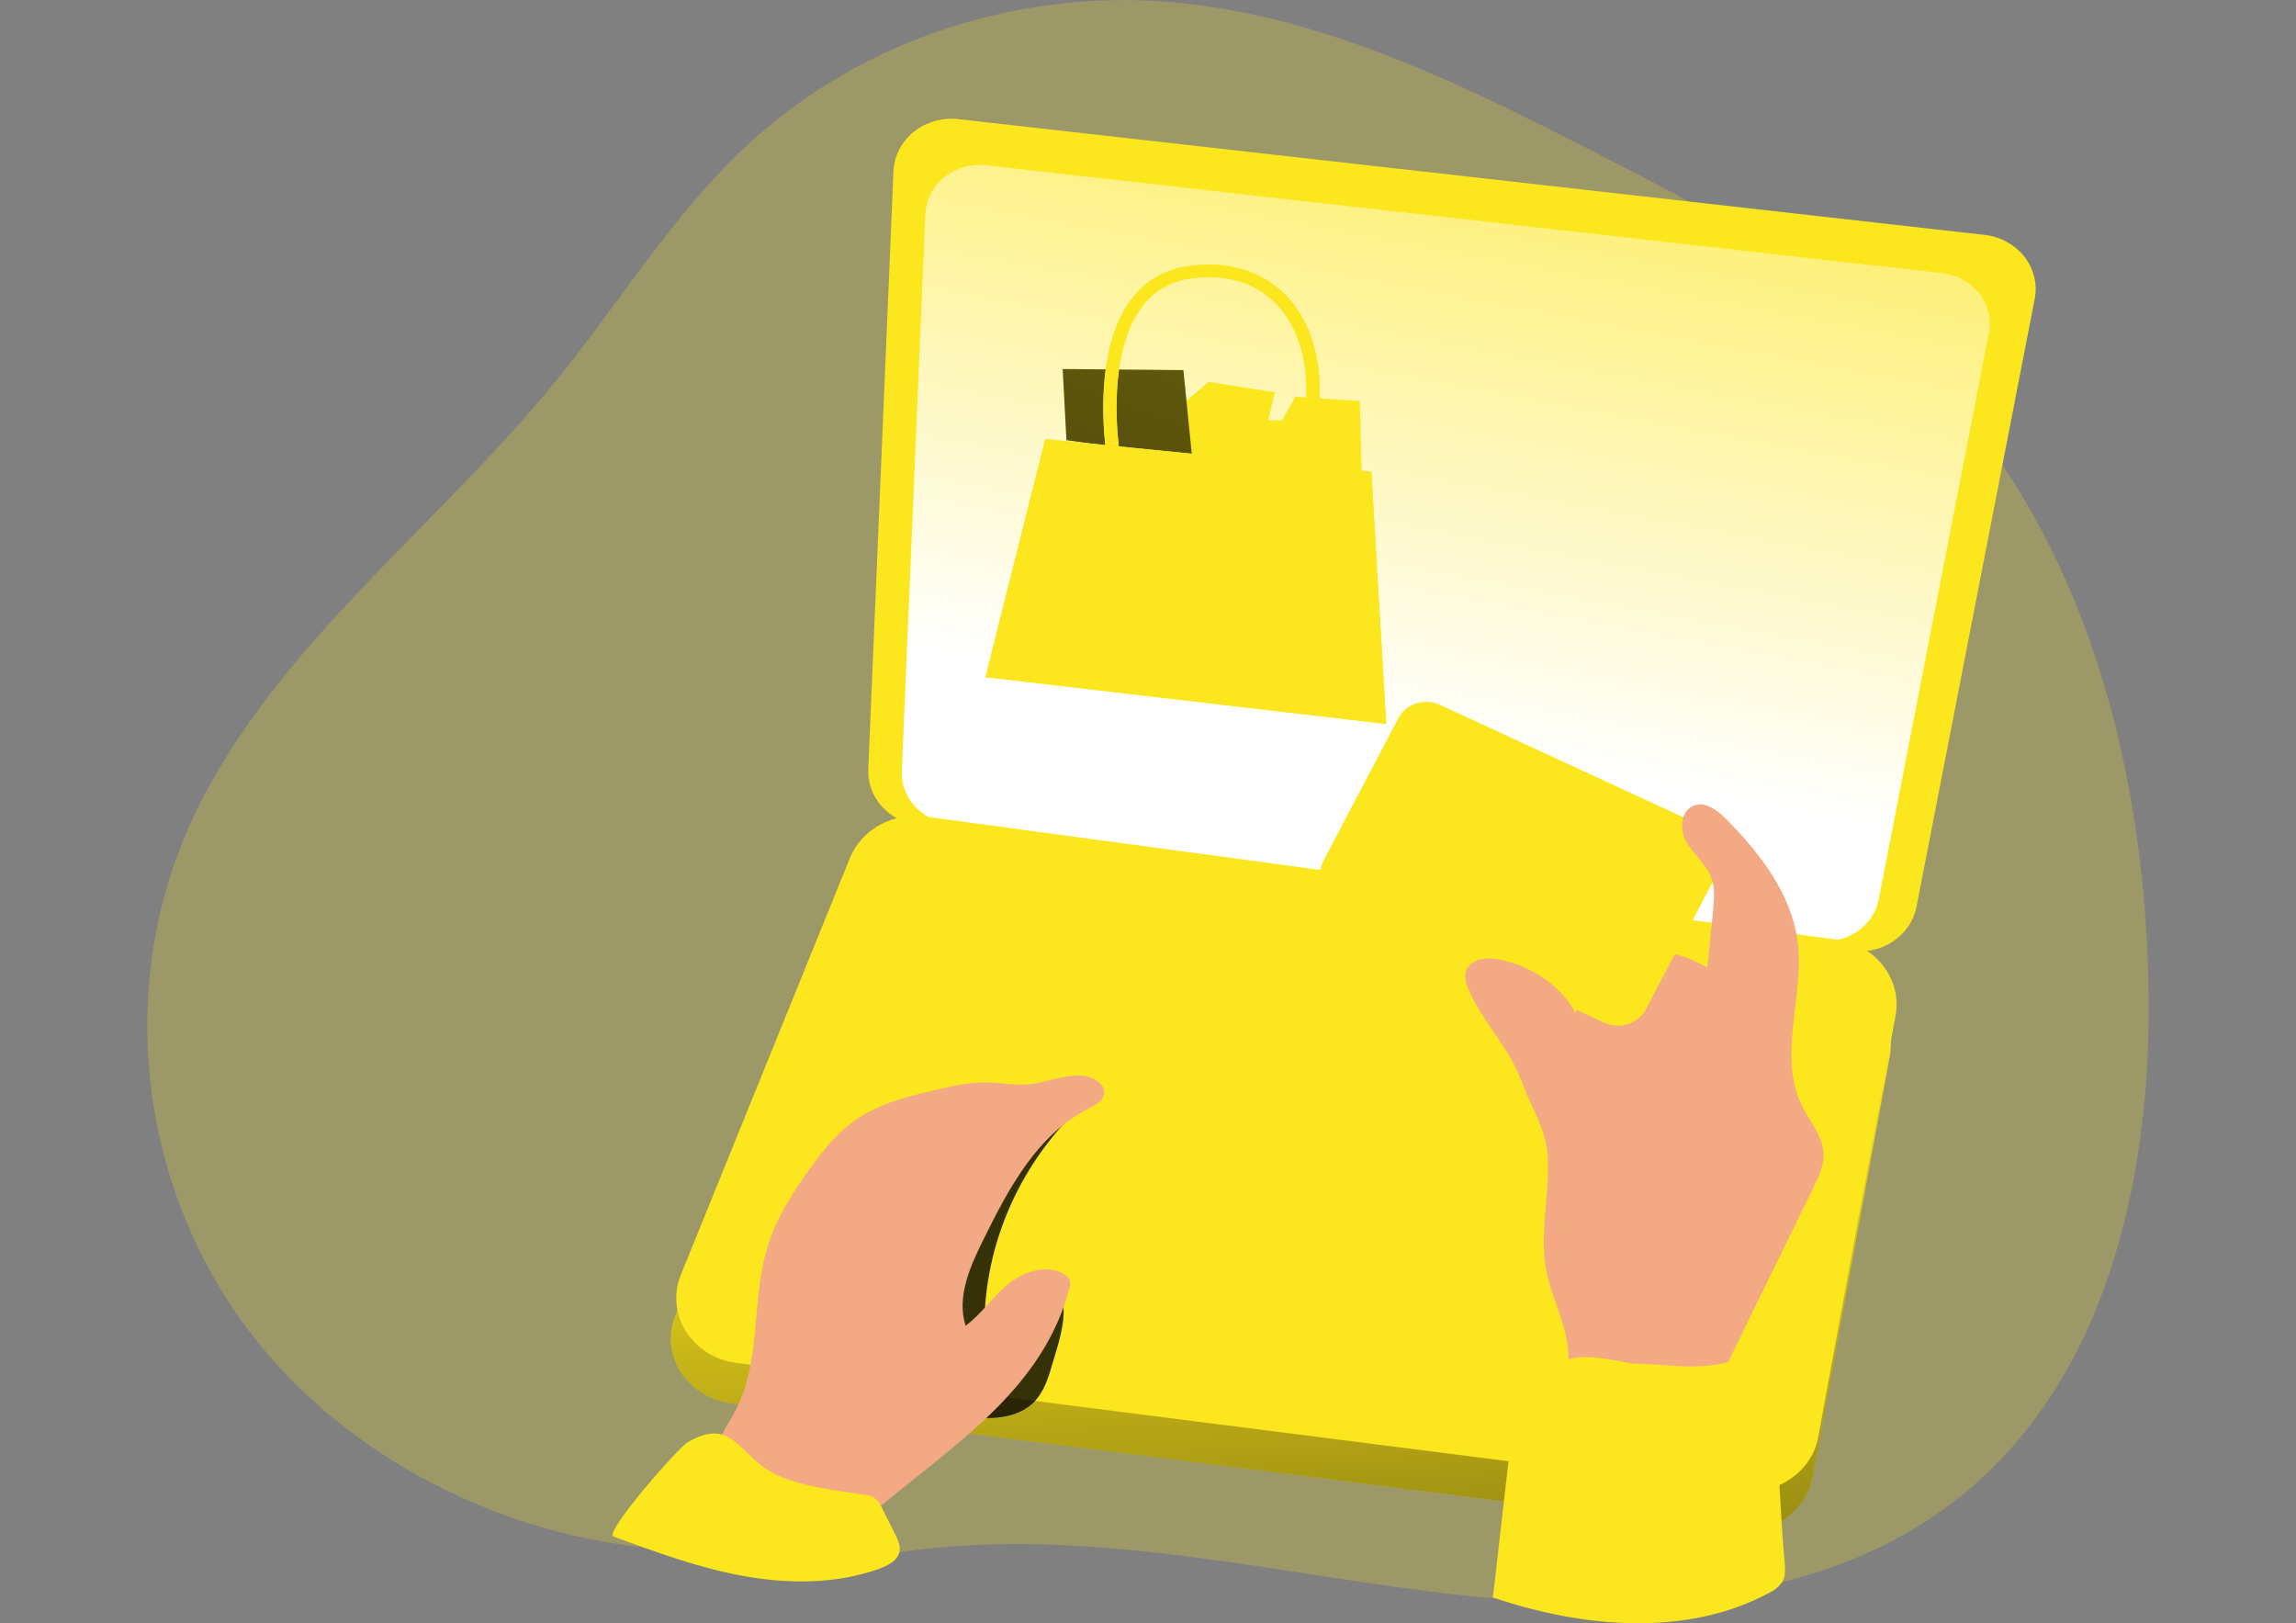 <svg width="331" height="234" viewBox="0 0 331 234" fill="none" xmlns="http://www.w3.org/2000/svg">
<rect x="0" y="0" width="331" height="234" fill="#808080" stroke="none"/>
<path opacity="0.24" d="M128.847 223.882C154.146 219.887 179.821 225.99 205.234 229.294C230.647 232.598 258.65 232.486 279.286 218.199C303.565 201.38 310.371 169.993 309.732 141.686C309.018 108.918 299.878 74.677 275.436 51.244C262.402 38.753 245.856 30.088 229.496 21.729C209.04 11.264 187.532 0.752 164.251 0.036C143.899 -0.492 124.143 6.51 109.248 19.53C97.648 29.76 89.774 43.09 80.099 54.963C62.234 76.887 37.606 94.734 26.737 120.371C16.845 143.701 20.466 171.651 36.057 192.055C51.649 212.46 78.665 224.701 105.392 223.442" fill="#FCE61E"/>
<path d="M105.387 202.276L250.056 220.665C252.635 220.993 255.25 220.369 257.349 218.924C259.447 217.479 260.866 215.327 261.306 212.92L272.447 152.177C272.675 150.936 272.634 149.664 272.329 148.437C272.023 147.21 271.459 146.053 270.669 145.034C269.879 144.015 268.88 143.155 267.73 142.505C266.58 141.854 265.302 141.426 263.973 141.246L132.545 123.512C130.285 123.205 127.982 123.63 126.014 124.716C124.046 125.802 122.532 127.485 121.72 129.486L97.359 189.58C96.821 190.906 96.608 192.328 96.738 193.742C96.867 195.156 97.335 196.524 98.107 197.744C98.879 198.965 99.934 200.006 101.194 200.791C102.455 201.575 103.888 202.083 105.387 202.276Z" fill="#FCE61E"/>
<path d="M105.387 202.276L250.056 220.665C252.635 220.993 255.25 220.369 257.349 218.924C259.447 217.479 260.866 215.327 261.306 212.92L272.447 152.177C272.675 150.936 272.634 149.664 272.329 148.437C272.023 147.21 271.459 146.053 270.669 145.034C269.879 144.015 268.88 143.155 267.73 142.505C266.58 141.854 265.302 141.426 263.973 141.246L132.545 123.512C130.285 123.205 127.982 123.63 126.014 124.716C124.046 125.802 122.532 127.485 121.72 129.486L97.359 189.58C96.821 190.906 96.608 192.328 96.738 193.742C96.867 195.156 97.335 196.524 98.107 197.744C98.879 198.965 99.934 200.006 101.194 200.791C102.455 201.575 103.888 202.083 105.387 202.276Z" fill="url(#paint0_linear)"/>
<path d="M132.343 118.964L266.858 137.072C268.998 137.362 271.176 136.864 272.934 135.682C274.692 134.499 275.893 132.724 276.287 130.729L293.334 43.065C293.539 42.011 293.511 40.928 293.253 39.884C292.995 38.84 292.512 37.856 291.833 36.994C291.155 36.131 290.296 35.408 289.308 34.869C288.321 34.33 287.226 33.985 286.092 33.858L138.178 17.172C137.03 17.042 135.866 17.137 134.759 17.451C133.652 17.764 132.626 18.289 131.746 18.992C130.866 19.696 130.151 20.563 129.645 21.538C129.14 22.514 128.855 23.577 128.809 24.66L125.172 110.892C125.094 112.831 125.783 114.728 127.107 116.218C128.431 117.708 130.296 118.687 132.343 118.964Z" fill="#FCE61E"/>
<path d="M136.695 118.708L262.053 135.589C264.052 135.859 266.085 135.392 267.725 134.285C269.364 133.178 270.482 131.519 270.844 129.655L286.73 47.96C286.922 46.977 286.898 45.968 286.658 44.994C286.419 44.02 285.969 43.102 285.337 42.298C284.705 41.493 283.904 40.818 282.983 40.315C282.063 39.812 281.042 39.491 279.984 39.372L142.132 23.822C141.062 23.702 139.978 23.792 138.947 24.084C137.916 24.377 136.961 24.867 136.141 25.523C135.322 26.178 134.656 26.986 134.185 27.895C133.714 28.804 133.449 29.794 133.407 30.804L130.009 111.153C129.928 112.966 130.568 114.741 131.803 116.137C133.038 117.533 134.781 118.449 136.695 118.708Z" fill="#FCE61E"/>
<path d="M136.695 118.708L262.053 135.589C264.052 135.859 266.085 135.392 267.725 134.285C269.364 133.178 270.482 131.519 270.844 129.655L286.73 47.96C286.922 46.977 286.898 45.968 286.658 44.994C286.419 44.02 285.969 43.102 285.337 42.298C284.705 41.493 283.904 40.818 282.983 40.315C282.063 39.812 281.042 39.491 279.984 39.372L142.132 23.822C141.062 23.702 139.978 23.792 138.947 24.084C137.916 24.377 136.961 24.867 136.141 25.523C135.322 26.178 134.656 26.986 134.185 27.895C133.714 28.804 133.449 29.794 133.407 30.804L130.009 111.153C129.928 112.966 130.568 114.741 131.803 116.137C133.038 117.533 134.781 118.449 136.695 118.708Z" fill="url(#paint1_linear)"/>
<path d="M168.456 59.965L174.242 55.045L183.791 56.554L181.37 66.651L164.687 64.38L168.456 59.965Z" fill="#FCE61E"/>
<path d="M168.456 59.965L174.242 55.045L183.791 56.554L181.37 66.651L164.687 64.38L168.456 59.965Z" fill="url(#paint2_linear)"/>
<path d="M179.668 60.426L189.49 60.804L190.428 67.746L175.223 65.853L179.668 60.426Z" fill="#FCE61E"/>
<path d="M179.668 60.426L189.49 60.804L190.428 67.746L175.223 65.853L179.668 60.426Z" fill="url(#paint3_linear)"/>
<path d="M186.752 57.188L181.37 66.651L196.306 68.042L196.039 57.817L186.752 57.188Z" fill="#FCE61E"/>
<path d="M186.752 57.188L181.37 66.651L196.306 68.042L196.039 57.817L186.752 57.188Z" fill="url(#paint4_linear)"/>
<path d="M153.742 63.454L153.203 53.193L170.604 53.357L171.864 65.981L153.742 63.454Z" fill="#FCE61E"/>
<path d="M153.742 63.454L153.203 53.193L170.604 53.357L171.864 65.981L153.742 63.454Z" fill="url(#paint5_linear)"/>
<path d="M106.194 196.47L250.879 214.884C253.459 215.213 256.073 214.589 258.172 213.144C260.271 211.699 261.69 209.547 262.129 207.14L273.271 146.397C273.503 145.153 273.465 143.877 273.161 142.646C272.857 141.416 272.292 140.255 271.5 139.233C270.708 138.212 269.704 137.35 268.55 136.699C267.396 136.048 266.113 135.622 264.78 135.445L133.352 117.706C131.092 117.4 128.789 117.825 126.821 118.911C124.853 119.997 123.339 121.679 122.527 123.68L98.15 183.774C97.612 185.101 97.4 186.525 97.53 187.94C97.66 189.354 98.13 190.723 98.903 191.944C99.677 193.165 100.734 194.206 101.996 194.989C103.259 195.773 104.694 196.279 106.194 196.47Z" fill="#FCE61E"/>
<path d="M243.266 189.155L124.823 174.771C117.706 173.794 113.371 167.538 115.176 160.801L126.181 135.512C127.969 128.775 135.19 124.105 142.312 125.087L253.431 140.371C260.548 141.348 264.883 147.604 263.078 154.341L259.397 178.73C257.609 185.462 250.383 190.137 243.266 189.155Z" fill="url(#paint6_linear)"/>
<path d="M151.736 196.531C151.157 198.547 150.525 200.649 149.009 202.158C145.922 205.171 140.709 204.567 136.34 203.738C135.293 203.539 134.192 203.319 133.385 202.659C132.701 202.021 132.209 201.225 131.956 200.352C128.684 191.38 132.169 181.467 136.989 173.134C138.702 170.178 140.616 167.272 143.234 164.975C147.155 161.533 152.352 159.717 157.413 157.983C152.651 162.131 148.826 167.135 146.165 172.696C143.503 178.257 142.06 184.263 141.919 190.357C141.919 191.334 150.279 186.111 150.787 186.081C155.449 185.789 152.439 194.091 151.736 196.531Z" fill="url(#paint7_linear)"/>
<path d="M213.299 197.692C215.399 192.674 217.542 187.344 216.571 182.03C215.857 178.132 213.501 174.546 213.299 170.592C213.19 168.295 213.845 165.952 213.299 163.712C212.209 159.206 206.897 156.837 204.318 152.893C203.527 151.691 203.069 149.983 204.127 148.98C204.89 148.249 206.117 148.223 207.202 148.269C216.919 148.682 226.477 150.726 235.424 154.305C239.438 155.911 243.506 157.983 245.785 161.466C248.065 164.95 248.185 169.323 248.125 173.436C247.919 186.609 246.624 199.746 244.253 212.731C244.201 213.352 243.965 213.948 243.571 214.45C242.715 215.345 241.194 215.14 239.945 214.859C231.879 213.048 226.764 212.813 218.676 211.028C216.233 210.475 210.022 210.398 207.911 209.345C208.871 206.03 211.881 201.053 213.299 197.692Z" fill="url(#paint8_linear)"/>
<path d="M244.122 138.443C240.305 136.719 235.451 136.397 231.988 138.714C229.136 140.607 227.718 143.865 226.835 147.031C225.515 151.758 225.084 156.807 226.508 161.502C227.931 166.198 231.416 170.485 236.258 172.28C241.101 174.075 247.236 172.935 250.377 169.042C252.908 165.912 253.208 161.727 253.415 157.789C253.589 154.407 255.122 148.433 253.486 145.512C251.915 142.689 247.067 139.824 244.122 138.443Z" fill="#F3A984"/>
<path d="M244.122 138.443C240.305 136.719 235.451 136.397 231.988 138.714C229.136 140.607 227.718 143.865 226.835 147.031C225.515 151.758 225.084 156.807 226.508 161.502C227.931 166.198 231.416 170.485 236.258 172.28C241.101 174.075 247.236 172.935 250.377 169.042C252.908 165.912 253.208 161.727 253.415 157.789C253.589 154.407 255.122 148.433 253.486 145.512C251.915 142.689 247.067 139.824 244.122 138.443Z" fill="url(#paint9_linear)"/>
<path d="M245.988 119.337L207.608 101.608C205.379 100.578 202.682 101.438 201.584 103.529L190.819 124.032C189.721 126.123 190.638 128.653 192.867 129.682L231.247 147.412C233.477 148.442 236.174 147.582 237.271 145.491L248.037 124.988C249.135 122.897 248.217 120.367 245.988 119.337Z" fill="#FCE61E"/>
<path d="M246.529 120.144L208.075 102.51C205.887 101.507 203.247 102.357 202.177 104.409L191.946 124.039C190.876 126.091 191.783 128.568 193.97 129.571L232.425 147.205C234.613 148.208 237.253 147.358 238.322 145.306L248.554 125.676C249.623 123.624 248.717 121.148 246.529 120.144Z" fill="url(#paint10_linear)"/>
<path d="M225.384 143.517C223.064 140.897 219.875 139.08 216.326 138.356C215.365 138.119 214.358 138.098 213.387 138.295C212.902 138.399 212.455 138.618 212.087 138.932C211.719 139.246 211.444 139.643 211.287 140.085C211.144 140.835 211.25 141.608 211.592 142.3C213.458 147.057 217.509 150.863 219.26 155.656C220.721 159.661 222.974 162.766 223.148 166.991C223.366 172.464 221.883 177.994 222.963 183.36C223.715 187.109 225.69 190.618 226.033 194.419C226.262 196.945 225.815 199.718 227.298 201.841C229.142 204.48 233.03 204.864 236.389 204.981C239.361 205.089 242.65 205.099 244.913 203.283C246.233 202.229 246.996 200.7 247.716 199.222L261.404 171.231C262.184 169.635 262.98 167.963 262.887 166.208C262.751 163.758 260.941 161.727 259.828 159.507C256.174 152.244 260.188 143.65 259.146 135.676C258.263 128.918 253.797 123.056 248.856 118.069C247.678 116.877 246.074 115.609 244.411 116.064C242.29 116.647 242.072 119.517 243.113 121.343C244.155 123.169 245.976 124.576 246.713 126.53C247.258 128.039 247.122 129.691 246.963 131.287L245.873 142.111C245.589 144.929 245.327 147.737 244.815 150.551C244.226 153.901 242.797 157.763 239.307 158.658C236.58 159.364 233.657 157.799 231.934 155.681C230.21 153.563 229.343 150.955 228.198 148.52C227.053 146.085 227.189 145.563 225.384 143.517Z" fill="#F3A984"/>
<path d="M235.282 196.557C232.834 196.137 230.374 195.493 227.887 195.651C225.401 195.81 222.788 197.002 221.889 199.181C221.512 200.076 221.458 201.063 221.136 201.974C220.662 203.324 219.636 204.434 218.955 205.692C217.809 207.739 217.531 210.076 217.269 212.368L215.224 230.271C228.084 234.629 243.081 236.015 254.953 229.652C255.761 229.288 256.448 228.726 256.943 228.025C257.445 227.171 257.369 226.133 257.276 225.166C256.48 216.562 256.567 207.38 254.849 198.905C253.857 194.025 251.942 195.989 247.405 196.705C243.184 197.38 239.416 196.557 235.282 196.557Z" fill="#FCE61E"/>
<path d="M204.63 113.636L207.579 114.965C208.919 115.569 209.949 116.647 210.441 117.963C210.934 119.279 210.849 120.725 210.205 121.982L210.047 122.291C209.782 122.808 209.309 123.205 208.731 123.395C208.154 123.585 207.52 123.552 206.968 123.304L201.045 120.635C200.772 120.512 200.528 120.339 200.325 120.128C200.123 119.916 199.968 119.669 199.867 119.401C199.767 119.133 199.724 118.849 199.741 118.565C199.757 118.281 199.834 118.004 199.965 117.747L201.552 114.649C201.683 114.393 201.867 114.164 202.092 113.974C202.318 113.784 202.581 113.639 202.867 113.544C203.153 113.45 203.456 113.41 203.758 113.426C204.061 113.441 204.357 113.513 204.63 113.636Z" fill="url(#paint11_linear)"/>
<path d="M208.872 127.788L206.717 126.822L205.077 130.038L207.232 131.005L208.872 127.788Z" fill="url(#paint12_linear)"/>
<path d="M212.072 129.304L209.917 128.337L208.277 131.554L210.432 132.52L212.072 129.304Z" fill="url(#paint13_linear)"/>
<path d="M215.272 130.82L213.117 129.853L211.477 133.069L213.632 134.036L215.272 130.82Z" fill="url(#paint14_linear)"/>
<path d="M218.478 132.33L216.323 131.363L214.683 134.58L216.838 135.546L218.478 132.33Z" fill="url(#paint15_linear)"/>
<path d="M221.676 133.85L219.521 132.884L217.881 136.1L220.036 137.067L221.676 133.85Z" fill="url(#paint16_linear)"/>
<path d="M224.876 135.366L222.721 134.399L221.081 137.616L223.236 138.582L224.876 135.366Z" fill="url(#paint17_linear)"/>
<path d="M228.077 136.882L225.922 135.915L224.282 139.131L226.437 140.098L228.077 136.882Z" fill="url(#paint18_linear)"/>
<path d="M231.282 138.392L229.127 137.425L227.487 140.642L229.642 141.608L231.282 138.392Z" fill="url(#paint19_linear)"/>
<path d="M234.483 139.908L232.328 138.941L230.688 142.157L232.843 143.124L234.483 139.908Z" fill="url(#paint20_linear)"/>
<path d="M154.14 185.81C154.298 185.431 154.341 185.018 154.266 184.618C154.109 184.204 153.794 183.86 153.382 183.651C150.896 182.173 147.52 183.308 145.311 185.129C143.103 186.95 141.494 189.395 139.209 191.109C137.867 186.925 139.874 182.51 141.838 178.546C145.415 171.323 149.472 163.625 156.9 159.799C157.805 159.339 158.847 158.837 159.125 157.906C159.605 156.331 157.533 155.093 155.787 155.037C153.192 154.95 150.727 156.095 148.153 156.305C145.971 156.479 143.79 155.988 141.608 156.014C139.669 156.104 137.747 156.397 135.877 156.888C131.449 157.886 126.884 158.934 123.247 161.492C120.76 163.247 118.846 165.615 117.079 168.019C114.401 171.656 111.942 175.503 110.638 179.748C108.255 187.503 109.826 196.224 105.965 203.437C104.596 205.994 102.518 208.659 103.342 211.411C103.991 213.59 106.287 214.951 108.501 215.851C113.108 217.718 118.125 218.526 123.132 218.209C124.038 218.179 124.932 218.007 125.777 217.698C126.625 217.3 127.403 216.782 128.084 216.163C138.865 207.355 150.459 199.61 154.14 185.81Z" fill="#F3A984"/>
<path d="M184.069 203.749L160.243 200.628C157.516 200.27 155.962 198.071 156.775 195.708L159.823 186.894C160.636 184.531 163.51 182.909 166.242 183.267L190.068 186.388C192.794 186.746 194.349 188.945 193.531 191.309L190.488 200.122C189.686 202.485 186.796 204.107 184.069 203.749Z" fill="url(#paint21_linear)"/>
<path d="M88.438 221.483C94.573 223.744 100.757 226.02 107.23 227.187C113.703 228.353 120.564 228.353 126.721 226.138C127.991 225.683 129.376 224.967 129.66 223.718C129.862 222.834 129.442 221.938 129.027 221.115L127.064 217.217C126.896 216.711 126.559 216.269 126.104 215.956C125.649 215.642 125.099 215.473 124.534 215.473C120.536 214.818 116.43 214.414 112.689 212.915C106.45 210.45 106.052 203.923 99.186 207.866C97.681 208.751 87.041 220.966 88.438 221.483Z" fill="#FCE61E"/>
<path d="M199.84 104.35L142.072 97.608L150.694 63.29L159.338 64.155L161.284 64.349L186.305 66.861L188.257 67.055L197.697 68.007L199.84 104.35Z" fill="#FCE61E"/>
<path d="M186.196 43.5C182.809 39.372 177.612 37.546 171.553 38.333C169.899 38.523 168.305 39.034 166.874 39.834C165.442 40.634 164.203 41.704 163.237 42.978C158.361 49.162 158.874 59.654 159.338 64.155L161.284 64.349C160.826 60.298 160.194 49.843 164.764 44.037C165.591 42.964 166.643 42.061 167.857 41.385C169.071 40.71 170.42 40.275 171.821 40.108C177.23 39.392 181.68 40.952 184.685 44.589C188.928 49.756 189.501 58.324 186.321 66.861L188.268 67.055C191.507 58.093 190.76 49.055 186.196 43.5Z" fill="#FCE61E"/>
<path d="M199.84 104.35L142.072 97.608L150.694 63.29L159.338 64.155L161.284 64.349L186.305 66.861L188.257 67.055L197.697 68.007L199.84 104.35Z" fill="#FCE61E"/>
<path d="M186.196 43.5C182.809 39.372 177.612 37.546 171.553 38.333C169.899 38.523 168.305 39.034 166.874 39.834C165.442 40.634 164.203 41.704 163.237 42.978C158.361 49.162 158.874 59.654 159.338 64.155L161.284 64.349C160.826 60.298 160.194 49.843 164.764 44.037C165.591 42.964 166.643 42.061 167.857 41.385C169.071 40.71 170.42 40.275 171.821 40.108C177.23 39.392 181.68 40.952 184.685 44.589C188.928 49.756 189.501 58.324 186.321 66.861L188.268 67.055C191.507 58.093 190.76 49.055 186.196 43.5Z" fill="#FCE61E"/>
<path d="M269.903 57.154L221.91 52.136C219.21 51.854 216.778 53.678 216.477 56.211L216.414 56.739C216.113 59.272 218.058 61.554 220.758 61.836L268.751 66.854C271.451 67.136 273.883 65.312 274.184 62.779L274.247 62.251C274.548 59.718 272.603 57.436 269.903 57.154Z" fill="url(#paint22_linear)"/>
<path d="M268.555 70.538L220.562 65.521C217.862 65.238 215.429 67.062 215.128 69.595L215.065 70.124C214.765 72.656 216.709 74.938 219.409 75.22L267.402 80.238C270.102 80.52 272.535 78.696 272.836 76.163L272.899 75.635C273.2 73.102 271.255 70.82 268.555 70.538Z" fill="url(#paint23_linear)"/>
<path d="M267.212 83.913L219.219 78.895C216.52 78.613 214.087 80.437 213.786 82.969L213.723 83.498C213.422 86.031 215.367 88.312 218.067 88.595L266.06 93.612C268.76 93.895 271.192 92.07 271.493 89.538L271.556 89.009C271.857 86.477 269.912 84.195 267.212 83.913Z" fill="url(#paint24_linear)"/>
<defs>
<linearGradient id="paint0_linear" x1="183.649" y1="154.418" x2="193.123" y2="341.771" gradientUnits="userSpaceOnUse">
<stop stop-color="#010101" stop-opacity="0"/>
<stop offset="0.95" stop-color="#010101"/>
</linearGradient>
<linearGradient id="paint1_linear" x1="225.079" y1="-28.195" x2="187.025" y2="175.679" gradientUnits="userSpaceOnUse">
<stop stop-color="white" stop-opacity="0"/>
<stop offset="0.66" stop-color="white"/>
</linearGradient>
<linearGradient id="paint2_linear" x1="5572.86" y1="1356.93" x2="5493.39" y2="1795.73" gradientUnits="userSpaceOnUse">
<stop stop-color="#010101" stop-opacity="0"/>
<stop offset="0.95" stop-color="#010101"/>
</linearGradient>
<linearGradient id="paint3_linear" x1="4625.34" y1="931.27" x2="4698.34" y2="1195.85" gradientUnits="userSpaceOnUse">
<stop stop-color="#010101" stop-opacity="0"/>
<stop offset="0.95" stop-color="#010101"/>
</linearGradient>
<linearGradient id="paint4_linear" x1="4719.36" y1="1307.51" x2="5021.03" y2="2125.75" gradientUnits="userSpaceOnUse">
<stop stop-color="#010101" stop-opacity="0"/>
<stop offset="0.95" stop-color="#010101"/>
</linearGradient>
<linearGradient id="paint5_linear" x1="5077.64" y1="1431.1" x2="4824.88" y2="2106.63" gradientUnits="userSpaceOnUse">
<stop stop-color="#010101" stop-opacity="0"/>
<stop offset="0.95" stop-color="#010101"/>
</linearGradient>
<linearGradient id="paint6_linear" x1="52854.3" y1="16146" x2="49703.4" y2="39059.8" gradientUnits="userSpaceOnUse">
<stop stop-color="#010101" stop-opacity="0"/>
<stop offset="0.95" stop-color="#010101"/>
</linearGradient>
<linearGradient id="paint7_linear" x1="5931.33" y1="19131.6" x2="12984.9" y2="13940.9" gradientUnits="userSpaceOnUse">
<stop stop-color="#010101" stop-opacity="0"/>
<stop offset="0.95" stop-color="#010101"/>
</linearGradient>
<linearGradient id="paint8_linear" x1="17535.9" y1="20693.4" x2="21347.1" y2="35195.4" gradientUnits="userSpaceOnUse">
<stop stop-color="#010101" stop-opacity="0"/>
<stop offset="0.95" stop-color="#010101"/>
</linearGradient>
<linearGradient id="paint9_linear" x1="11819.7" y1="10377.7" x2="13852.9" y2="12708.9" gradientUnits="userSpaceOnUse">
<stop stop-color="#010101" stop-opacity="0"/>
<stop offset="0.95" stop-color="#010101"/>
</linearGradient>
<linearGradient id="paint10_linear" x1="19947.2" y1="6609.75" x2="22439.2" y2="14771.5" gradientUnits="userSpaceOnUse">
<stop stop-color="#010101" stop-opacity="0"/>
<stop offset="0.95" stop-color="#010101"/>
</linearGradient>
<linearGradient id="paint11_linear" x1="244.003" y1="3181.31" x2="105.061" y2="3400.54" gradientUnits="userSpaceOnUse">
<stop stop-color="white" stop-opacity="0"/>
<stop offset="0.66" stop-color="white"/>
</linearGradient>
<linearGradient id="paint12_linear" x1="-192.603" y1="1571.88" x2="1362.06" y2="3325.32" gradientUnits="userSpaceOnUse">
<stop stop-color="white" stop-opacity="0"/>
<stop offset="0.66" stop-color="white"/>
</linearGradient>
<linearGradient id="paint13_linear" x1="-182.285" y1="1568.51" x2="1372.37" y2="3321.94" gradientUnits="userSpaceOnUse">
<stop stop-color="white" stop-opacity="0"/>
<stop offset="0.66" stop-color="white"/>
</linearGradient>
<linearGradient id="paint14_linear" x1="-171.956" y1="1565.15" x2="1382.68" y2="3318.6" gradientUnits="userSpaceOnUse">
<stop stop-color="white" stop-opacity="0"/>
<stop offset="0.66" stop-color="white"/>
</linearGradient>
<linearGradient id="paint15_linear" x1="-161.628" y1="1561.77" x2="1393" y2="3315.24" gradientUnits="userSpaceOnUse">
<stop stop-color="white" stop-opacity="0"/>
<stop offset="0.66" stop-color="white"/>
</linearGradient>
<linearGradient id="paint16_linear" x1="-151.336" y1="1558.4" x2="1403.32" y2="3311.88" gradientUnits="userSpaceOnUse">
<stop stop-color="white" stop-opacity="0"/>
<stop offset="0.66" stop-color="white"/>
</linearGradient>
<linearGradient id="paint17_linear" x1="-141.029" y1="1555.08" x2="1413.64" y2="3308.53" gradientUnits="userSpaceOnUse">
<stop stop-color="white" stop-opacity="0"/>
<stop offset="0.66" stop-color="white"/>
</linearGradient>
<linearGradient id="paint18_linear" x1="-130.705" y1="1551.7" x2="1423.93" y2="3305.16" gradientUnits="userSpaceOnUse">
<stop stop-color="white" stop-opacity="0"/>
<stop offset="0.66" stop-color="white"/>
</linearGradient>
<linearGradient id="paint19_linear" x1="-120.381" y1="1548.34" x2="1434.25" y2="3301.77" gradientUnits="userSpaceOnUse">
<stop stop-color="white" stop-opacity="0"/>
<stop offset="0.66" stop-color="white"/>
</linearGradient>
<linearGradient id="paint20_linear" x1="-110.078" y1="1544.96" x2="1444.59" y2="3298.41" gradientUnits="userSpaceOnUse">
<stop stop-color="white" stop-opacity="0"/>
<stop offset="0.66" stop-color="white"/>
</linearGradient>
<linearGradient id="paint21_linear" x1="3567.85" y1="8150.9" x2="3510.85" y2="9550.72" gradientUnits="userSpaceOnUse">
<stop stop-color="#010101" stop-opacity="0"/>
<stop offset="0.95" stop-color="#010101"/>
</linearGradient>
<linearGradient id="paint22_linear" x1="21222.9" y1="3267.76" x2="21124.1" y2="3980.52" gradientUnits="userSpaceOnUse">
<stop stop-color="white" stop-opacity="0"/>
<stop offset="0.66" stop-color="white"/>
</linearGradient>
<linearGradient id="paint23_linear" x1="21215.1" y1="3538.3" x2="21116.4" y2="4251.12" gradientUnits="userSpaceOnUse">
<stop stop-color="white" stop-opacity="0"/>
<stop offset="0.66" stop-color="white"/>
</linearGradient>
<linearGradient id="paint24_linear" x1="21207.9" y1="3808.98" x2="21109.1" y2="4521.74" gradientUnits="userSpaceOnUse">
<stop stop-color="white" stop-opacity="0"/>
<stop offset="0.66" stop-color="white"/>
</linearGradient>
</defs>
</svg>
